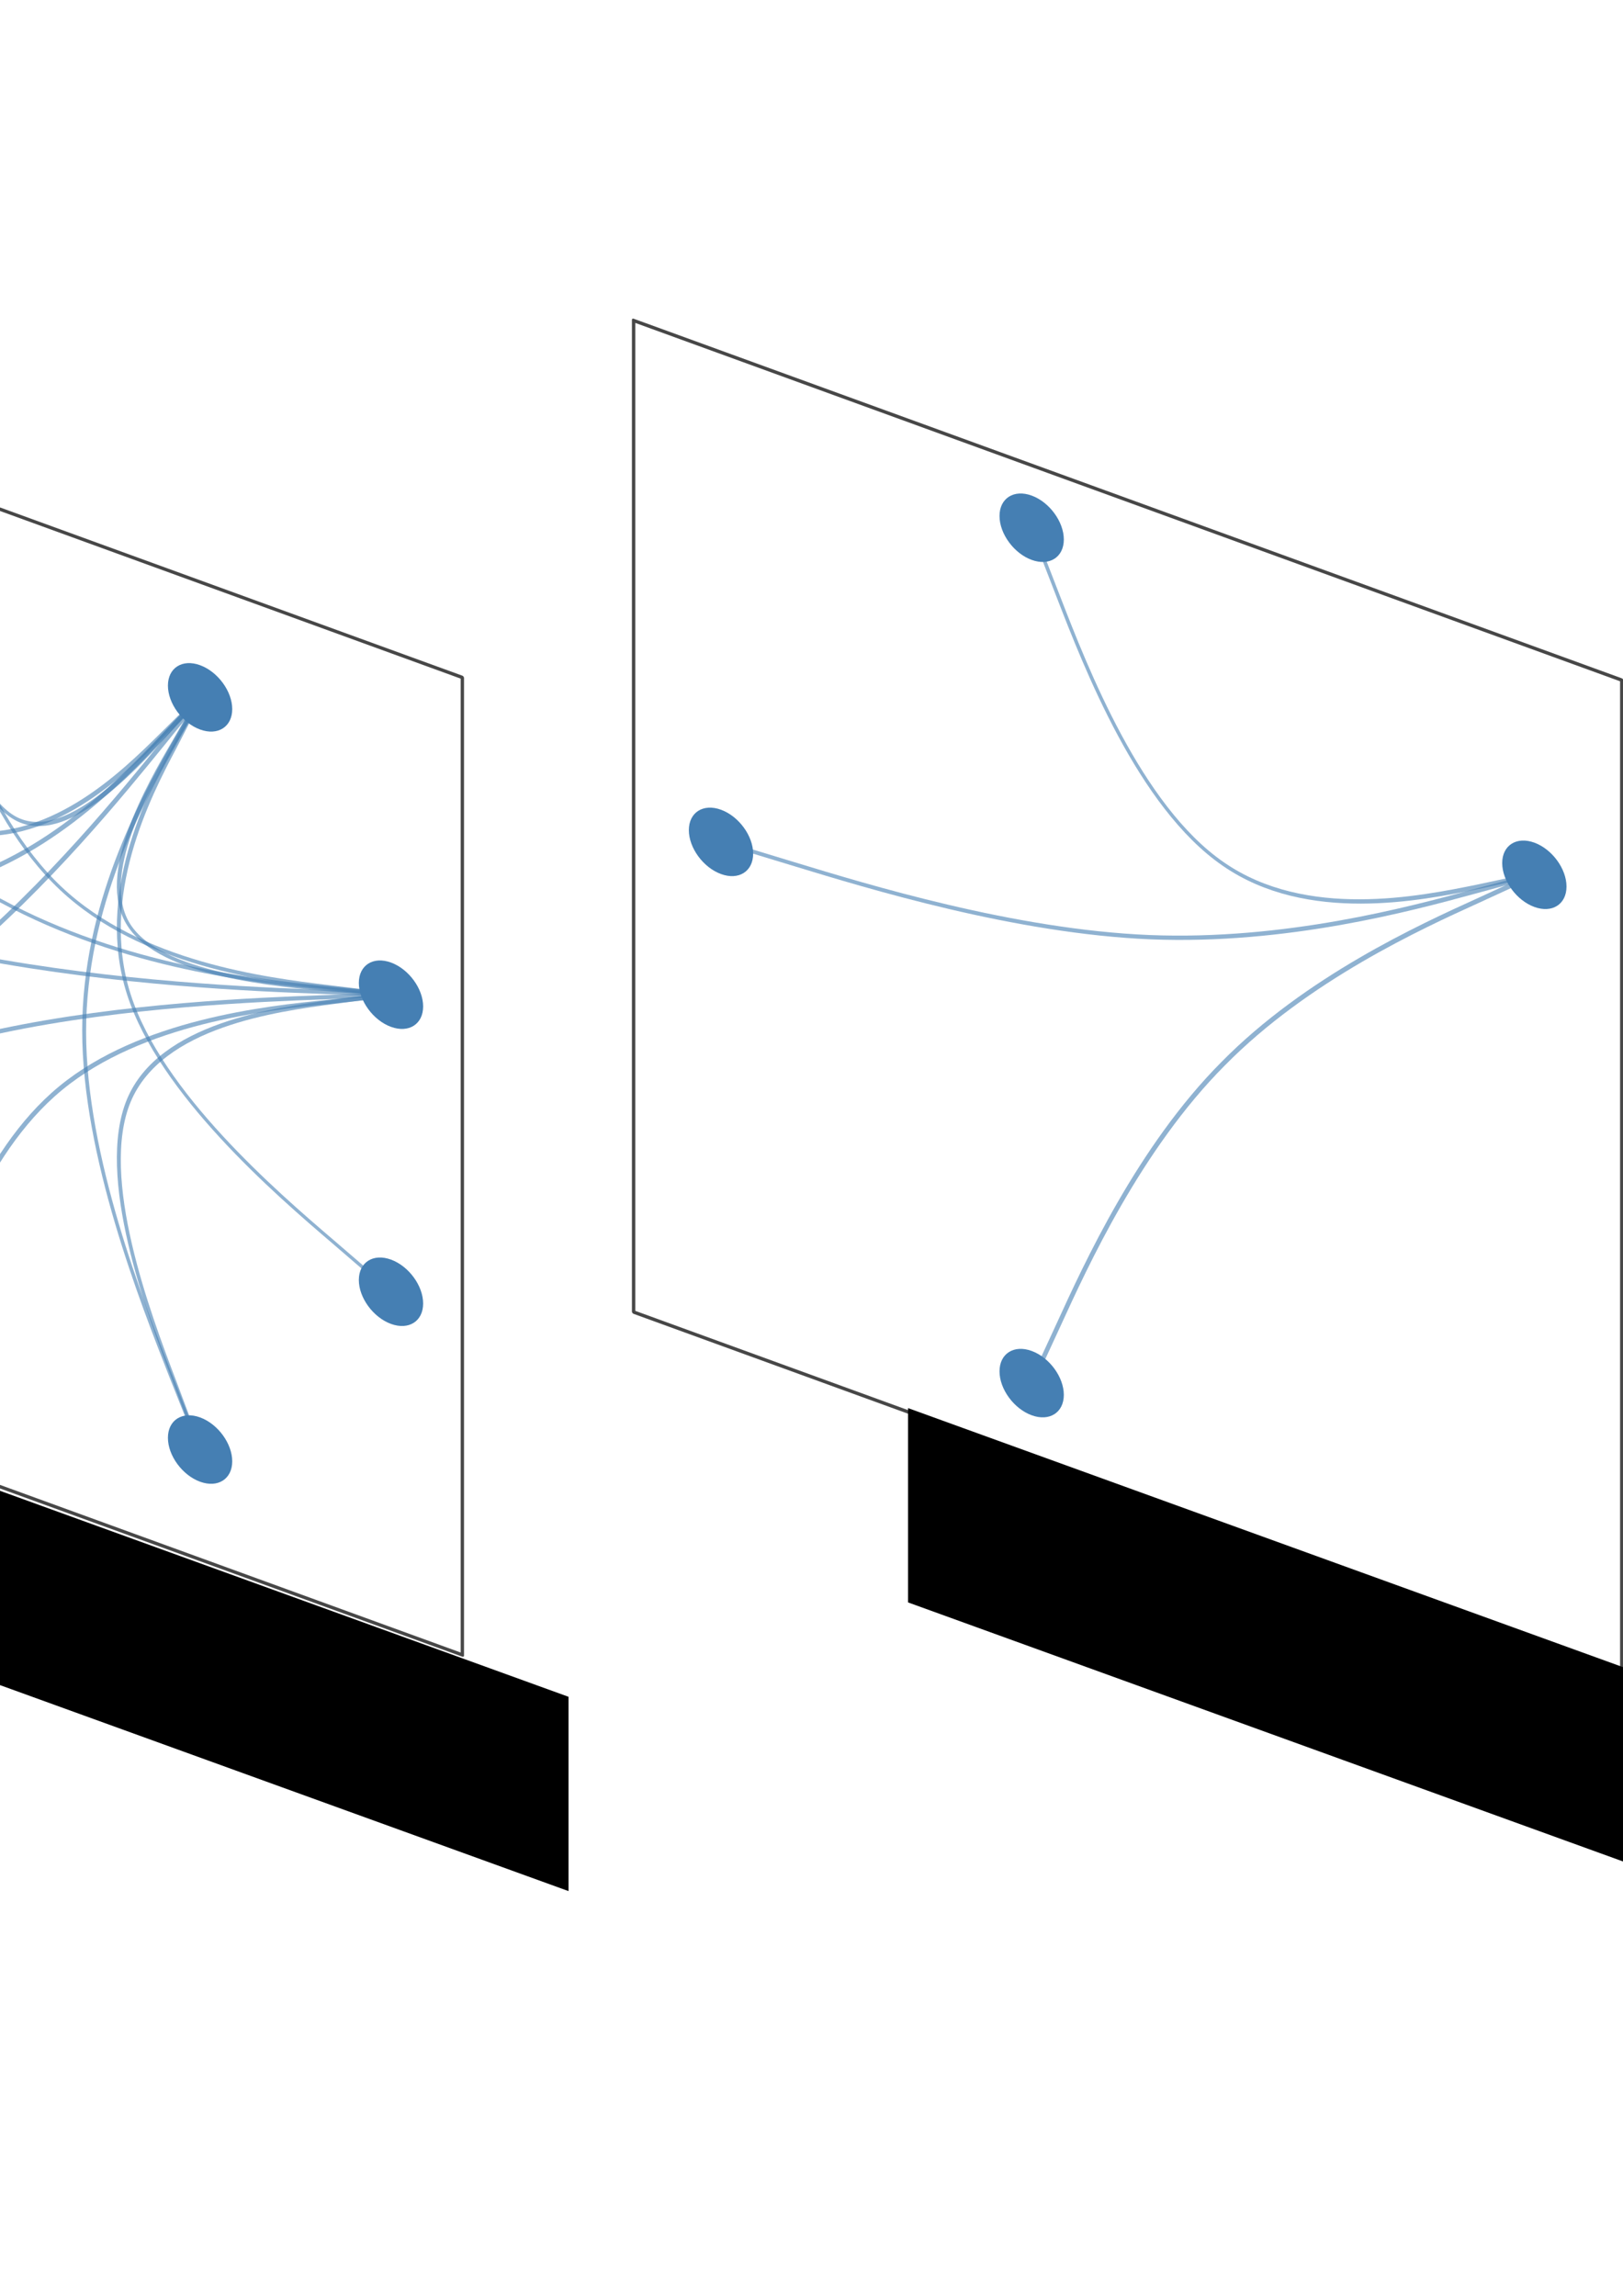 <?xml version="1.0" encoding="UTF-8" standalone="no"?>
<!-- Created with Inkscape (http://www.inkscape.org/) -->

<svg
   xmlns:osb="http://www.openswatchbook.org/uri/2009/osb"
   xmlns:dc="http://purl.org/dc/elements/1.1/"
   xmlns:cc="http://creativecommons.org/ns#"
   xmlns:rdf="http://www.w3.org/1999/02/22-rdf-syntax-ns#"
   xmlns:svg="http://www.w3.org/2000/svg"
   xmlns="http://www.w3.org/2000/svg"
   xmlns:sodipodi="http://sodipodi.sourceforge.net/DTD/sodipodi-0.dtd"
   xmlns:inkscape="http://www.inkscape.org/namespaces/inkscape"
   width="210mm"
   height="297mm"
   viewBox="0 0 210 297"
   version="1.1"
   id="svg6131"
   sodipodi:docname="multi-layer.svg"
   inkscape:version="0.92.1 r15371">
  <defs
     id="defs6125">
    <pattern
       inkscape:isstock="true"
       inkscape:stockid="Stripes 1:1"
       id="Strips1_1"
       patternTransform="translate(0,0) scale(10,10)"
       height="1"
       width="2"
       patternUnits="userSpaceOnUse"
       inkscape:collect="always">
      <rect
         id="rect10069"
         height="2"
         width="1"
         y="-0.5"
         x="0"
         style="fill:black;stroke:none" />
    </pattern>
    <linearGradient
       inkscape:collect="always"
       id="linearGradient10805"
       osb:paint="gradient">
      <stop
         style="stop-color:#45ff78;stop-opacity:1;"
         offset="0"
         id="stop10801" />
      <stop
         style="stop-color:#45ff78;stop-opacity:0;"
         offset="1"
         id="stop10803" />
    </linearGradient>
    <inkscape:perspective
       sodipodi:type="inkscape:persp3d"
       inkscape:vp_x="0 : 148.5 : 1"
       inkscape:vp_y="0 : 1000 : 0"
       inkscape:vp_z="-289.20732 : -87.414258 : 1"
       inkscape:persp3d-origin="105 : 99 : 1"
       id="perspective9248" />
    <clipPath
       id="clip1">
      <path
         inkscape:connector-curvature="0"
         d="M 247,19 H 458 V 198 H 247 Z m 0,0"
         id="path178" />
    </clipPath>
    <clipPath
       id="clip2">
      <path
         inkscape:connector-curvature="0"
         d="M -1.301,-87.758 H 666.898 V 454.539 H -1.301 Z m 0,0 L 281.242,34 c 0,11.047 -8.953,20 -20,20 -11.047,0 -20,-8.953 -20,-20 0,-11.047 8.953,-20 20,-20 11.047,0 20,8.953 20,20 z m 0,0"
         id="path181" />
    </clipPath>
    <clipPath
       id="clip3">
      <path
         inkscape:connector-curvature="0"
         d="M -1.301,-87.758 H 666.898 V 454.539 H -1.301 Z m 0,0 464.496,153.84 c 0,11.047 -8.953,20 -20,20 -11.043,0 -20,-8.953 -20,-20 0,-11.043 8.957,-20 20,-20 11.047,0 20,8.957 20,20 z m 0,0"
         id="path184" />
    </clipPath>
    <clipPath
       id="clip4">
      <path
         inkscape:connector-curvature="0"
         d="M 378,51 H 577 V 250 H 378 Z m 0,0"
         id="path187" />
    </clipPath>
    <clipPath
       id="clip5">
      <path
         inkscape:connector-curvature="0"
         d="M 121.523,-53.617 H 687.918 V 506.031 H 121.523 Z m 0,0 460.434,261.238 c 0,11.043 -8.953,20 -20,20 -11.043,0 -20,-8.957 -20,-20 0,-11.047 8.957,-20 20,-20 11.047,0 20,8.953 20,20 z m 0,0"
         id="path190" />
    </clipPath>
    <clipPath
       id="clip6">
      <path
         inkscape:connector-curvature="0"
         d="M 121.523,-53.617 H 687.918 V 506.031 H 121.523 Z m 0,0 341.672,119.699 c 0,11.047 -8.953,20 -20,20 -11.043,0 -20,-8.953 -20,-20 0,-11.043 8.957,-20 20,-20 11.047,0 20,8.957 20,20 z m 0,0"
         id="path193" />
    </clipPath>
    <clipPath
       id="clip7">
      <path
         inkscape:connector-curvature="0"
         d="M 247,19 H 577 V 246 H 247 Z m 0,0"
         id="path196" />
    </clipPath>
    <clipPath
       id="clip8">
      <path
         inkscape:connector-curvature="0"
         d="M 1.086,-55.875 H 626.613 V 502.84 H 1.086 Z m 0,0 580.871,263.496 c 0,11.043 -8.953,20 -20,20 -11.043,0 -20,-8.957 -20,-20 0,-11.047 8.957,-20 20,-20 11.047,0 20,8.953 20,20 z m 0,0"
         id="path199" />
    </clipPath>
    <clipPath
       id="clip9">
      <path
         inkscape:connector-curvature="0"
         d="M 1.086,-55.875 H 626.613 V 502.84 H 1.086 Z m 0,0 L 281.242,34 c 0,11.047 -8.953,20 -20,20 -11.047,0 -20,-8.953 -20,-20 0,-11.047 8.953,-20 20,-20 11.047,0 20,8.953 20,20 z m 0,0"
         id="path202" />
    </clipPath>
    <clipPath
       id="clip10">
      <path
         inkscape:connector-curvature="0"
         d="M 378,193 H 577 V 549 H 378 Z m 0,0"
         id="path205" />
    </clipPath>
    <clipPath
       id="clip11">
      <path
         inkscape:connector-curvature="0"
         d="M 121.516,-35.387 H 691.648 V 643.191 H 121.516 Z m 0,0 341.68,569.305 c 0,11.043 -8.953,20 -20,20 -11.043,0 -20,-8.957 -20,-20 0,-11.047 8.957,-20 20,-20 11.047,0 20,8.953 20,20 z m 0,0"
         id="path208" />
    </clipPath>
    <clipPath
       id="clip12">
      <path
         inkscape:connector-curvature="0"
         d="M 121.516,-35.387 H 691.648 V 643.191 H 121.516 Z m 0,0 460.441,243.008 c 0,11.043 -8.953,20 -20,20 -11.043,0 -20,-8.957 -20,-20 0,-11.047 8.957,-20 20,-20 11.047,0 20,8.953 20,20 z m 0,0"
         id="path211" />
    </clipPath>
    <clipPath
       id="clip13">
      <path
         inkscape:connector-curvature="0"
         d="M 357,51 H 458 V 549 H 357 Z m 0,0"
         id="path214" />
    </clipPath>
    <clipPath
       id="clip14">
      <path
         inkscape:connector-curvature="0"
         d="m 100.066,-48.156 h 589.348 v 696.312 H 100.066 Z m 0,0 363.129,582.074 c 0,11.043 -8.953,20 -20,20 -11.043,0 -20,-8.957 -20,-20 0,-11.047 8.957,-20 20,-20 11.047,0 20,8.953 20,20 z m 0,0"
         id="path217" />
    </clipPath>
    <clipPath
       id="clip15">
      <path
         inkscape:connector-curvature="0"
         d="m 100.066,-48.156 h 589.348 v 696.312 H 100.066 Z m 0,0 363.129,114.238 c 0,11.047 -8.953,20 -20,20 -11.043,0 -20,-8.953 -20,-20 0,-11.043 8.957,-20 20,-20 11.047,0 20,8.957 20,20 z m 0,0"
         id="path220" />
    </clipPath>
    <clipPath
       id="clip16">
      <path
         inkscape:connector-curvature="0"
         d="M 87,193 H 577 V 488 H 87 Z m 0,0"
         id="path223" />
    </clipPath>
    <clipPath
       id="clip17">
      <path
         inkscape:connector-curvature="0"
         d="M -66.184,-43.867 H 664.012 V 687.367 H -66.184 Z m 0,0 187.418,517.488 c 0,11.043 -8.957,20 -20,20 -11.047,0 -20,-8.957 -20,-20 0,-11.047 8.953,-20 20,-20 11.043,0 20,8.953 20,20 z m 0,0"
         id="path226" />
    </clipPath>
    <clipPath
       id="clip18">
      <path
         inkscape:connector-curvature="0"
         d="M -66.184,-43.867 H 664.012 V 687.367 H -66.184 Z m 0,0 648.141,251.488 c 0,11.043 -8.953,20 -20,20 -11.043,0 -20,-8.957 -20,-20 0,-11.047 8.957,-20 20,-20 11.047,0 20,8.953 20,20 z m 0,0"
         id="path229" />
    </clipPath>
    <clipPath
       id="clip19">
      <path
         inkscape:connector-curvature="0"
         d="M 87,51 H 458 V 488 H 87 Z m 0,0"
         id="path232" />
    </clipPath>
    <clipPath
       id="clip20">
      <path
         inkscape:connector-curvature="0"
         d="M -80.418,-77.93 H 673.332 V 675.422 H -80.418 Z m 0,0 201.652,551.551 c 0,11.043 -8.957,20 -20,20 -11.047,0 -20,-8.957 -20,-20 0,-11.047 8.953,-20 20,-20 11.043,0 20,8.953 20,20 z m 0,0"
         id="path235" />
    </clipPath>
    <clipPath
       id="clip21">
      <path
         inkscape:connector-curvature="0"
         d="M -80.418,-77.93 H 673.332 V 675.422 H -80.418 Z m 0,0 543.613,144.012 c 0,11.047 -8.953,20 -20,20 -11.043,0 -20,-8.953 -20,-20 0,-11.043 8.957,-20 20,-20 11.047,0 20,8.957 20,20 z m 0,0"
         id="path238" />
    </clipPath>
    <clipPath
       id="clip22">
      <path
         inkscape:connector-curvature="0"
         d="M 87,19 H 283 V 488 H 87 Z m 0,0"
         id="path241" />
    </clipPath>
    <clipPath
       id="clip23">
      <path
         inkscape:connector-curvature="0"
         d="M -91.457,10.445 H 539.551 V 664.91 H -91.457 Z m 0,0 212.691,463.176 c 0,11.043 -8.957,20 -20,20 -11.047,0 -20,-8.957 -20,-20 0,-11.047 8.953,-20 20,-20 11.043,0 20,8.953 20,20 z m 0,0"
         id="path244" />
    </clipPath>
    <clipPath
       id="clip24">
      <path
         inkscape:connector-curvature="0"
         d="M -91.457,10.445 H 539.551 V 664.91 H -91.457 Z m 0,0 L 281.242,34 c 0,11.047 -8.953,20 -20,20 -11.047,0 -20,-8.953 -20,-20 0,-11.047 8.953,-20 20,-20 11.047,0 20,8.953 20,20 z m 0,0"
         id="path247" />
    </clipPath>
    <clipPath
       id="clip25">
      <path
         inkscape:connector-curvature="0"
         d="M 378,51 H 577 V 407 H 378 Z m 0,0"
         id="path250" />
    </clipPath>
    <clipPath
       id="clip26">
      <path
         inkscape:connector-curvature="0"
         d="M 121.516,-43.191 H 691.648 V 635.387 H 121.516 Z m 0,0 460.441,435.57 c 0,11.047 -8.953,20 -20,20 -11.043,0 -20,-8.953 -20,-20 0,-11.043 8.957,-20 20,-20 11.047,0 20,8.957 20,20 z m 0,0"
         id="path253" />
    </clipPath>
    <clipPath
       id="clip27">
      <path
         inkscape:connector-curvature="0"
         d="M 121.516,-43.191 H 691.648 V 635.387 H 121.516 Z m 0,0 341.68,109.273 c 0,11.047 -8.953,20 -20,20 -11.043,0 -20,-8.953 -20,-20 0,-11.043 8.957,-20 20,-20 11.047,0 20,8.957 20,20 z m 0,0"
         id="path256" />
    </clipPath>
    <clipPath
       id="clip28">
      <path
         inkscape:connector-curvature="0"
         d="M 27.758,193 H 577 V 315 H 27.758 Z m 0,0"
         id="path259" />
    </clipPath>
    <clipPath
       id="clip29">
      <path
         inkscape:connector-curvature="0"
         d="M 27.758,-50.223 H 646.551 V 570.945 H 27.758 Z m 0,0 L 58.043,300 c 0,11.047 -8.957,20 -20,20 -11.047,0 -20,-8.953 -20,-20 0,-11.047 8.953,-20 20,-20 11.043,0 20,8.953 20,20 z m 0,0"
         id="path262" />
    </clipPath>
    <clipPath
       id="clip30">
      <path
         inkscape:connector-curvature="0"
         d="M 27.758,-50.223 H 646.551 V 570.945 H 27.758 Z m 0,0 554.199,257.844 c 0,11.043 -8.953,20 -20,20 -11.043,0 -20,-8.957 -20,-20 0,-11.047 8.957,-20 20,-20 11.047,0 20,8.953 20,20 z m 0,0"
         id="path265" />
    </clipPath>
    <clipPath
       id="clip31">
      <path
         inkscape:connector-curvature="0"
         d="M 23,51 H 458 V 315 H 23 Z m 0,0"
         id="path268" />
    </clipPath>
    <clipPath
       id="clip32">
      <path
         inkscape:connector-curvature="0"
         d="M 12.523,-90.633 H 664.895 V 569.988 H 12.523 Z m 0,0 L 58.043,300 c 0,11.047 -8.957,20 -20,20 -11.047,0 -20,-8.953 -20,-20 0,-11.047 8.953,-20 20,-20 11.043,0 20,8.953 20,20 z m 0,0"
         id="path271" />
    </clipPath>
    <clipPath
       id="clip33">
      <path
         inkscape:connector-curvature="0"
         d="M 12.523,-90.633 H 664.895 V 569.988 H 12.523 Z m 0,0 450.672,156.715 c 0,11.047 -8.953,20 -20,20 -11.043,0 -20,-8.953 -20,-20 0,-11.043 8.957,-20 20,-20 11.047,0 20,8.957 20,20 z m 0,0"
         id="path274" />
    </clipPath>
    <clipPath
       id="clip34">
      <path
         inkscape:connector-curvature="0"
         d="M 23,19 H 280 V 315 H 23 Z m 0,0"
         id="path277" />
    </clipPath>
    <clipPath
       id="clip35">
      <path
         inkscape:connector-curvature="0"
         d="M -9.32,15.898 H 536.613 V 569.438 H -9.32 Z m 0,0 L 58.043,300 c 0,11.047 -8.957,20 -20,20 -11.047,0 -20,-8.953 -20,-20 0,-11.047 8.953,-20 20,-20 11.043,0 20,8.953 20,20 z m 0,0"
         id="path280" />
    </clipPath>
    <clipPath
       id="clip36">
      <path
         inkscape:connector-curvature="0"
         d="M -9.32,15.898 H 536.613 V 569.438 H -9.32 Z m 0,0 L 281.242,34 c 0,11.047 -8.953,20 -20,20 -11.047,0 -20,-8.953 -20,-20 0,-11.047 8.953,-20 20,-20 11.047,0 20,8.953 20,20 z m 0,0"
         id="path283" />
    </clipPath>
    <clipPath
       id="clip37">
      <path
         inkscape:connector-curvature="0"
         d="M 87,112 H 577 V 257 H 87 Z m 0,0"
         id="path286" />
    </clipPath>
    <clipPath
       id="clip38">
      <path
         inkscape:connector-curvature="0"
         d="M -53.891,-96.434 H 631.902 V 513.309 H -53.891 Z m 0,0 175.125,222.813 c 0,11.047 -8.957,20 -20,20 -11.047,0 -20,-8.953 -20,-20 0,-11.043 8.953,-20 20,-20 11.043,0 20,8.957 20,20 z m 0,0"
         id="path289" />
    </clipPath>
    <clipPath
       id="clip39">
      <path
         inkscape:connector-curvature="0"
         d="M -53.891,-96.434 H 631.902 V 513.309 H -53.891 Z m 0,0 635.848,304.055 c 0,11.043 -8.953,20 -20,20 -11.043,0 -20,-8.957 -20,-20 0,-11.047 8.957,-20 20,-20 11.047,0 20,8.953 20,20 z m 0,0"
         id="path292" />
    </clipPath>
    <clipPath
       id="clip40">
      <path
         inkscape:connector-curvature="0"
         d="M 87,51 H 458 V 221 H 87 Z m 0,0"
         id="path295" />
    </clipPath>
    <clipPath
       id="clip41">
      <path
         inkscape:connector-curvature="0"
         d="M -49.379,-99.504 H 661.695 V 477.453 H -49.379 Z m 0,0 170.613,225.883 c 0,11.047 -8.957,20 -20,20 -11.047,0 -20,-8.953 -20,-20 0,-11.043 8.953,-20 20,-20 11.043,0 20,8.957 20,20 z m 0,0"
         id="path298" />
    </clipPath>
    <clipPath
       id="clip42">
      <path
         inkscape:connector-curvature="0"
         d="M -49.379,-99.504 H 661.695 V 477.453 H -49.379 Z m 0,0 512.574,165.586 c 0,11.047 -8.953,20 -20,20 -11.043,0 -20,-8.953 -20,-20 0,-11.043 8.957,-20 20,-20 11.047,0 20,8.957 20,20 z m 0,0"
         id="path301" />
    </clipPath>
    <clipPath
       id="clip43">
      <path
         inkscape:connector-curvature="0"
         d="M 87,19 H 283 V 215 H 87 Z m 0,0"
         id="path304" />
    </clipPath>
    <clipPath
       id="clip44">
      <path
         inkscape:connector-curvature="0"
         d="M -56.777,-94.402 H 539.547 V 471.637 H -56.777 Z m 0,0 178.012,220.781 c 0,11.047 -8.957,20 -20,20 -11.047,0 -20,-8.953 -20,-20 0,-11.043 8.953,-20 20,-20 11.043,0 20,8.957 20,20 z m 0,0"
         id="path307" />
    </clipPath>
    <clipPath
       id="clip45">
      <path
         inkscape:connector-curvature="0"
         d="M -56.777,-94.402 H 539.547 V 471.637 H -56.777 Z m 0,0 L 281.242,34 c 0,11.047 -8.953,20 -20,20 -11.047,0 -20,-8.953 -20,-20 0,-11.047 8.953,-20 20,-20 11.047,0 20,8.953 20,20 z m 0,0"
         id="path310" />
    </clipPath>
    <clipPath
       id="clip46">
      <path
         inkscape:connector-curvature="0"
         d="m 247,19 h 54 v 562 h -54 z m 0,0"
         id="path313" />
    </clipPath>
    <clipPath
       id="clip47">
      <path
         inkscape:connector-curvature="0"
         d="M -7.215,-4.73 H 557.359 V 604.73 H -7.215 Z m 0,0 L 281.242,566 c 0,11.047 -8.953,20 -20,20 -11.047,0 -20,-8.953 -20,-20 0,-11.047 8.953,-20 20,-20 11.047,0 20,8.953 20,20 z m 0,0"
         id="path316" />
    </clipPath>
    <clipPath
       id="clip48">
      <path
         inkscape:connector-curvature="0"
         d="M -7.215,-4.73 H 557.359 V 604.73 H -7.215 Z m 0,0 L 281.242,34 c 0,11.047 -8.953,20 -20,20 -11.047,0 -20,-8.953 -20,-20 0,-11.047 8.953,-20 20,-20 11.047,0 20,8.953 20,20 z m 0,0"
         id="path319" />
    </clipPath>
    <clipPath
       id="clip49">
      <path
         inkscape:connector-curvature="0"
         d="M 247,193 H 577 V 581 H 247 Z m 0,0"
         id="path322" />
    </clipPath>
    <clipPath
       id="clip50">
      <path
         inkscape:connector-curvature="0"
         d="M -0.402,-37.758 H 677.996 V 637.855 H -0.402 Z m 0,0 L 281.242,566 c 0,11.047 -8.953,20 -20,20 -11.047,0 -20,-8.953 -20,-20 0,-11.047 8.953,-20 20,-20 11.047,0 20,8.953 20,20 z m 0,0"
         id="path325" />
    </clipPath>
    <clipPath
       id="clip51">
      <path
         inkscape:connector-curvature="0"
         d="M -0.402,-37.758 H 677.996 V 637.855 H -0.402 Z m 0,0 582.359,245.379 c 0,11.043 -8.953,20 -20,20 -11.043,0 -20,-8.957 -20,-20 0,-11.047 8.957,-20 20,-20 11.047,0 20,8.953 20,20 z m 0,0"
         id="path328" />
    </clipPath>
    <clipPath
       id="clip1-3">
      <path
         inkscape:connector-curvature="0"
         d="M 226,121 H 568 V 581 H 226 Z m 0,0"
         id="path494" />
    </clipPath>
    <clipPath
       id="clip2-6">
      <path
         inkscape:connector-curvature="0"
         d="M -21.07,-81.434 H 731.617 V 669.199 H -21.07 Z m 0,0 L 260.277,566 c 0,11.047 -8.953,20 -20,20 -11.043,0 -20,-8.953 -20,-20 0,-11.047 8.957,-20 20,-20 11.047,0 20,8.953 20,20 z m 0,0"
         id="path497" />
    </clipPath>
    <clipPath
       id="clip3-7">
      <path
         inkscape:connector-curvature="0"
         d="M -21.07,-81.434 H 731.617 V 669.199 H -21.07 Z m 0,0 594.051,217.035 c 0,11.047 -8.953,20 -20,20 -11.047,0 -20,-8.953 -20,-20 0,-11.043 8.953,-20 20,-20 11.047,0 20,8.957 20,20 z m 0,0"
         id="path500" />
    </clipPath>
    <clipPath
       id="clip4-5">
      <path
         inkscape:connector-curvature="0"
         d="M 32,121 H 568 V 315 H 32 Z m 0,0"
         id="path503" />
    </clipPath>
    <clipPath
       id="clip5-3">
      <path
         inkscape:connector-curvature="0"
         d="M 29.301,-101.098 H 704.555 V 580.188 H 29.301 Z m 0,0 L 67.02,300 c 0,11.047 -8.953,20 -20,20 -11.047,0 -20,-8.953 -20,-20 0,-11.047 8.953,-20 20,-20 11.047,0 20,8.953 20,20 z m 0,0"
         id="path506" />
    </clipPath>
    <clipPath
       id="clip6-5">
      <path
         inkscape:connector-curvature="0"
         d="M 29.301,-101.098 H 704.555 V 580.188 H 29.301 Z m 0,0 543.68,236.699 c 0,11.047 -8.953,20 -20,20 -11.047,0 -20,-8.953 -20,-20 0,-11.043 8.953,-20 20,-20 11.047,0 20,8.957 20,20 z m 0,0"
         id="path509" />
    </clipPath>
    <clipPath
       id="clip7-6">
      <path
         inkscape:connector-curvature="0"
         d="M 226,19 H 568 V 218 H 226 Z m 0,0"
         id="path512" />
    </clipPath>
    <clipPath
       id="clip8-2">
      <path
         inkscape:connector-curvature="0"
         d="M -15.734,-108.215 H 692.785 V 484.238 H -15.734 Z m 0,0 L 260.277,34 c 0,11.047 -8.953,20 -20,20 -11.043,0 -20,-8.953 -20,-20 0,-11.047 8.957,-20 20,-20 11.047,0 20,8.953 20,20 z m 0,0"
         id="path515" />
    </clipPath>
    <clipPath
       id="clip9-9">
      <path
         inkscape:connector-curvature="0"
         d="M -15.734,-108.215 H 692.785 V 484.238 H -15.734 Z m 0,0 588.715,243.816 c 0,11.047 -8.953,20 -20,20 -11.047,0 -20,-8.953 -20,-20 0,-11.043 8.953,-20 20,-20 11.047,0 20,8.957 20,20 z m 0,0"
         id="path518" />
    </clipPath>
    <clipPath
       id="clip1-1">
      <path
         inkscape:connector-curvature="0"
         d="M 349,19 H 574 V 235 H 349 Z m 0,0"
         id="path2" />
    </clipPath>
    <clipPath
       id="clip2-2">
      <path
         inkscape:connector-curvature="0"
         d="M 89.77,-75.141 H 655.355 V 494.133 H 89.77 Z m 0,0 489.562,256.758 c 0,11.047 -8.957,20 -20,20 -11.047,0 -20,-8.953 -20,-20 0,-11.043 8.953,-20 20,-20 11.043,0 20,8.957 20,20 z m 0,0"
         id="path5" />
    </clipPath>
    <clipPath
       id="clip3-70">
      <path
         inkscape:connector-curvature="0"
         d="M 89.77,-75.141 H 655.355 V 494.133 H 89.77 Z m 0,0 L 394.223,34 c 0,11.047 -8.953,20 -20,20 -11.047,0 -20,-8.953 -20,-20 0,-11.047 8.953,-20 20,-20 11.047,0 20,8.953 20,20 z m 0,0"
         id="path8" />
    </clipPath>
    <clipPath
       id="clip4-9">
      <path
         inkscape:connector-curvature="0"
         d="M 349,19 H 574 V 433 H 349 Z m 0,0"
         id="path11" />
    </clipPath>
    <clipPath
       id="clip5-36">
      <path
         inkscape:connector-curvature="0"
         d="M 89.766,0.574 H 703.898 V 651.398 H 89.766 Z m 0,0 489.566,417.809 c 0,11.043 -8.957,20 -20,20 -11.047,0 -20,-8.957 -20,-20 0,-11.047 8.953,-20 20,-20 11.043,0 20,8.953 20,20 z m 0,0"
         id="path14" />
    </clipPath>
    <clipPath
       id="clip6-0">
      <path
         inkscape:connector-curvature="0"
         d="M 89.766,0.574 H 703.898 V 651.398 H 89.766 Z m 0,0 L 394.223,34 c 0,11.047 -8.953,20 -20,20 -11.047,0 -20,-8.953 -20,-20 0,-11.047 8.953,-20 20,-20 11.047,0 20,8.953 20,20 z m 0,0"
         id="path17" />
    </clipPath>
    <clipPath
       id="clip7-62">
      <path
         inkscape:connector-curvature="0"
         d="M 129,19 H 389 V 528 H 129 Z m 0,0"
         id="path20" />
    </clipPath>
    <clipPath
       id="clip8-6">
      <path
         inkscape:connector-curvature="0"
         d="M -78.156,-39.293 H 638.312 V 674.941 H -78.156 Z m 0,0 241.551,552.609 c 0,11.043 -8.953,20 -20,20 -11.043,0 -20,-8.957 -20,-20 0,-11.047 8.957,-20 20,-20 11.047,0 20,8.953 20,20 z m 0,0"
         id="path23" />
    </clipPath>
    <clipPath
       id="clip9-1">
      <path
         inkscape:connector-curvature="0"
         d="M -78.156,-39.293 H 638.312 V 674.941 H -78.156 Z m 0,0 L 394.223,34 c 0,11.047 -8.953,20 -20,20 -11.047,0 -20,-8.953 -20,-20 0,-11.047 8.953,-20 20,-20 11.047,0 20,8.953 20,20 z m 0,0"
         id="path26" />
    </clipPath>
    <clipPath
       id="clip10-8">
      <path
         inkscape:connector-curvature="0"
         d="M 129,167 H 574 V 528 H 129 Z m 0,0"
         id="path29" />
    </clipPath>
    <clipPath
       id="clip11-7">
      <path
         inkscape:connector-curvature="0"
         d="M -63.266,-59.789 H 689.355 V 693.609 H -63.266 Z m 0,0 226.66,573.105 c 0,11.043 -8.953,20 -20,20 -11.043,0 -20,-8.957 -20,-20 0,-11.047 8.957,-20 20,-20 11.047,0 20,8.953 20,20 z m 0,0"
         id="path32" />
    </clipPath>
    <clipPath
       id="clip12-9">
      <path
         inkscape:connector-curvature="0"
         d="M -63.266,-59.789 H 689.355 V 693.609 H -63.266 Z m 0,0 642.598,241.406 c 0,11.047 -8.957,20 -20,20 -11.047,0 -20,-8.953 -20,-20 0,-11.043 8.953,-20 20,-20 11.043,0 20,8.957 20,20 z m 0,0"
         id="path35" />
    </clipPath>
    <clipPath
       id="clip13-2">
      <path
         inkscape:connector-curvature="0"
         d="M 26,19 H 389 V 315 H 26 Z m 0,0"
         id="path38" />
    </clipPath>
    <clipPath
       id="clip14-0">
      <path
         inkscape:connector-curvature="0"
         d="M 10.984,-55.332 H 633.367 V 572.328 H 10.984 Z m 0,0 L 60.668,300 c 0,11.047 -8.953,20 -20,20 -11.043,0 -20,-8.953 -20,-20 0,-11.047 8.957,-20 20,-20 11.047,0 20,8.953 20,20 z m 0,0"
         id="path41" />
    </clipPath>
    <clipPath
       id="clip15-2">
      <path
         inkscape:connector-curvature="0"
         d="M 10.984,-55.332 H 633.367 V 572.328 H 10.984 Z m 0,0 L 394.223,34 c 0,11.047 -8.953,20 -20,20 -11.047,0 -20,-8.953 -20,-20 0,-11.047 8.953,-20 20,-20 11.047,0 20,8.953 20,20 z m 0,0"
         id="path44" />
    </clipPath>
    <clipPath
       id="clip16-3">
      <path
         inkscape:connector-curvature="0"
         d="M 27.727,167 H 574 V 315 H 27.727 Z m 0,0"
         id="path47" />
    </clipPath>
    <clipPath
       id="clip17-7">
      <path
         inkscape:connector-curvature="0"
         d="M 27.727,-70.152 H 667.836 V 573.578 H 27.727 Z m 0,0 L 60.668,300 c 0,11.047 -8.953,20 -20,20 -11.043,0 -20,-8.953 -20,-20 0,-11.047 8.957,-20 20,-20 11.047,0 20,8.953 20,20 z m 0,0"
         id="path50" />
    </clipPath>
    <clipPath
       id="clip18-5">
      <path
         inkscape:connector-curvature="0"
         d="M 27.727,-70.152 H 667.836 V 573.578 H 27.727 Z m 0,0 551.605,251.77 c 0,11.047 -8.957,20 -20,20 -11.047,0 -20,-8.953 -20,-20 0,-11.043 8.953,-20 20,-20 11.043,0 20,8.957 20,20 z m 0,0"
         id="path53" />
    </clipPath>
    <clipPath
       id="clip19-9">
      <path
         inkscape:connector-curvature="0"
         d="M 129,19 H 389 V 204 H 129 Z m 0,0"
         id="path56" />
    </clipPath>
    <clipPath
       id="clip20-2">
      <path
         inkscape:connector-curvature="0"
         d="M -54.188,-103.52 H 634.43 V 462.809 H -54.188 Z m 0,0 217.582,190.203 c 0,11.047 -8.953,20 -20,20 -11.043,0 -20,-8.953 -20,-20 0,-11.043 8.957,-20 20,-20 11.047,0 20,8.957 20,20 z m 0,0"
         id="path59" />
    </clipPath>
    <clipPath
       id="clip21-2">
      <path
         inkscape:connector-curvature="0"
         d="M -54.188,-103.52 H 634.43 V 462.809 H -54.188 Z m 0,0 L 394.223,34 c 0,11.047 -8.953,20 -20,20 -11.047,0 -20,-8.953 -20,-20 0,-11.047 8.953,-20 20,-20 11.047,0 20,8.953 20,20 z m 0,0"
         id="path62" />
    </clipPath>
    <clipPath
       id="clip22-8">
      <path
         inkscape:connector-curvature="0"
         d="M 129,72 H 574 V 242 H 129 Z m 0,0"
         id="path65" />
    </clipPath>
    <clipPath
       id="clip23-9">
      <path
         inkscape:connector-curvature="0"
         d="m -51.844,-105.926 h 704.059 v 607 H -51.844 Z m 0,0 215.238,192.609 c 0,11.047 -8.953,20 -20,20 -11.043,0 -20,-8.953 -20,-20 0,-11.043 8.957,-20 20,-20 11.047,0 20,8.957 20,20 z m 0,0"
         id="path68" />
    </clipPath>
    <clipPath
       id="clip24-7">
      <path
         inkscape:connector-curvature="0"
         d="m -51.844,-105.926 h 704.059 v 607 H -51.844 Z m 0,0 631.176,287.543 c 0,11.047 -8.957,20 -20,20 -11.047,0 -20,-8.953 -20,-20 0,-11.043 8.953,-20 20,-20 11.043,0 20,8.957 20,20 z m 0,0"
         id="path71" />
    </clipPath>
    <clipPath
       id="clip25-3">
      <path
         inkscape:connector-curvature="0"
         d="M 349,167 H 574 V 581 H 349 Z m 0,0"
         id="path74" />
    </clipPath>
    <clipPath
       id="clip26-6">
      <path
         inkscape:connector-curvature="0"
         d="M 89.766,-51.398 H 703.898 V 599.426 H 89.766 Z m 0,0 L 394.223,566 c 0,11.047 -8.953,20 -20,20 -11.047,0 -20,-8.953 -20,-20 0,-11.047 8.953,-20 20,-20 11.047,0 20,8.953 20,20 z m 0,0"
         id="path77" />
    </clipPath>
    <clipPath
       id="clip27-1">
      <path
         inkscape:connector-curvature="0"
         d="M 89.766,-51.398 H 703.898 V 599.426 H 89.766 Z m 0,0 489.566,233.016 c 0,11.047 -8.957,20 -20,20 -11.047,0 -20,-8.953 -20,-20 0,-11.043 8.953,-20 20,-20 11.043,0 20,8.957 20,20 z m 0,0"
         id="path80" />
    </clipPath>
  </defs>
  <sodipodi:namedview
     id="base"
     pagecolor="#ffffff"
     bordercolor="#666666"
     borderopacity="1.0"
     inkscape:pageopacity="0.0"
     inkscape:pageshadow="2"
     inkscape:zoom="0.57982756"
     inkscape:cx="-9.6249607"
     inkscape:cy="507.66447"
     inkscape:document-units="mm"
     inkscape:current-layer="layer3"
     showgrid="false"
     inkscape:snap-grids="true"
     inkscape:window-width="2560"
     inkscape:window-height="1343"
     inkscape:window-x="0"
     inkscape:window-y="27"
     inkscape:window-maximized="1"
     showguides="false"
     inkscape:guide-bbox="true">
    <sodipodi:guide
       position="149.671,255.536"
       orientation="0,1"
       id="guide9025"
       inkscape:locked="false" />
    <sodipodi:guide
       position="59.803,82.91"
       orientation="0,1"
       id="guide9031"
       inkscape:locked="false" />
    <sodipodi:guide
       position="59.37,364.609"
       orientation="1,0"
       id="guide9033"
       inkscape:locked="false" />
    <sodipodi:guide
       position="81.956,401.392"
       orientation="1,0"
       id="guide9035"
       inkscape:locked="false" />
    <sodipodi:guide
       position="-189.726,-32.266"
       orientation="0,1"
       id="guide9037"
       inkscape:locked="false" />
  </sodipodi:namedview>
  <g
     inkscape:label="Layer 1"
     inkscape:groupmode="layer"
     id="layer1">
    <g
       transform="matrix(0.208,0.076,0,0.208,231.978,42.516)"
       id="surface9">
      <g
         style="clip-rule:nonzero;stroke:#00a032;stroke-width:2.4;stroke-miterlimit:4.96;stroke-dasharray:none;stroke-opacity:1"
         clip-path="url(#clip1-1)"
         id="g91">
        <g
           style="clip-rule:evenodd;stroke:#00a032;stroke-width:2.4;stroke-miterlimit:4.96;stroke-dasharray:none;stroke-opacity:1"
           clip-path="url(#clip2-2)"
           id="g89">
          <g
             style="clip-rule:evenodd;stroke:#00a032;stroke-width:2.4;stroke-miterlimit:4.96;stroke-dasharray:none;stroke-opacity:1"
             clip-path="url(#clip3-70)"
             id="g87">
            <path
               inkscape:connector-curvature="0"
               style="fill:none;stroke:#00a032;stroke-width:0.009;stroke-linecap:butt;stroke-linejoin:miter;stroke-miterlimit:4.96;stroke-dasharray:none;stroke-dashoffset:0;stroke-opacity:1"
               d="m 0.901,-0.434 c 0,0 0,0 -0.131,0.049 C 0.638,-0.336 0.375,-0.239 0.262,-0.329 0.149,-0.419 0.186,-0.697 0.204,-0.836 0.223,-0.975 0.223,-0.975 0.223,-0.975"
               transform="matrix(272.841,0,0,272.841,313.51,300)"
               id="path85" />
          </g>
        </g>
      </g>
      <g
         style="clip-rule:nonzero;stroke:#00a032;stroke-width:2.4;stroke-miterlimit:4.96;stroke-dasharray:none;stroke-dashoffset:0;stroke-opacity:1"
         clip-path="url(#clip4-9)"
         id="g99">
        <g
           style="clip-rule:evenodd;stroke:#00a032;stroke-width:2.4;stroke-miterlimit:4.96;stroke-dasharray:none;stroke-dashoffset:0;stroke-opacity:1"
           clip-path="url(#clip5-36)"
           id="g97">
          <g
             style="clip-rule:evenodd;stroke:#00a032;stroke-width:2.4;stroke-miterlimit:4.96;stroke-dasharray:none;stroke-dashoffset:0;stroke-opacity:1"
             clip-path="url(#clip6-0)"
             id="g95">
            <path
               inkscape:connector-curvature="0"
               style="fill:none;stroke:#00a032;stroke-width:0.009;stroke-linecap:butt;stroke-linejoin:miter;stroke-miterlimit:4.96;stroke-dasharray:none;stroke-dashoffset:0;stroke-opacity:1"
               d="m 0.901,0.434 c 0,0 0,0 -0.131,-0.081 C 0.638,0.271 0.375,0.109 0.262,-0.126 0.149,-0.361 0.186,-0.668 0.204,-0.821 0.223,-0.975 0.223,-0.975 0.223,-0.975"
               transform="matrix(272.841,0,0,272.841,313.51,300)"
               id="path93" />
          </g>
        </g>
      </g>
      <g
         style="clip-rule:nonzero;stroke:#00a032;stroke-width:2.4;stroke-miterlimit:4.96;stroke-dasharray:none;stroke-dashoffset:0;stroke-opacity:1"
         clip-path="url(#clip7-62)"
         id="g107">
        <g
           style="clip-rule:evenodd;fill:none;fill-opacity:1;stroke:#00a032;stroke-width:2.4;stroke-miterlimit:4.96;stroke-dasharray:none;stroke-dashoffset:0;stroke-opacity:1"
           clip-path="url(#clip8-6)"
           id="g105">
          <g
             style="clip-rule:evenodd;fill:none;fill-opacity:1;stroke:#00a032;stroke-width:2.4;stroke-miterlimit:4.96;stroke-dasharray:none;stroke-dashoffset:0;stroke-opacity:1"
             clip-path="url(#clip9-1)"
             id="g103">
            <path
               inkscape:connector-curvature="0"
               style="fill:none;fill-opacity:1;stroke:#00a032;stroke-width:0.009;stroke-linecap:butt;stroke-linejoin:miter;stroke-miterlimit:4.96;stroke-dasharray:none;stroke-dashoffset:0;stroke-opacity:1"
               d="m -0.623,0.782 c 0,0 0,0 0.097,-0.134 C -0.429,0.515 -0.235,0.248 -0.094,-0.045 0.047,-0.338 0.135,-0.656 0.179,-0.816 0.223,-0.975 0.223,-0.975 0.223,-0.975"
               transform="matrix(272.841,0,0,272.841,313.51,300)"
               id="path101" />
          </g>
        </g>
      </g>
      <g
         style="clip-rule:nonzero;stroke:#00a032;stroke-width:2.4;stroke-miterlimit:4.96;stroke-dasharray:none;stroke-dashoffset:0;stroke-opacity:1"
         clip-path="url(#clip10-8)"
         id="g115">
        <g
           style="clip-rule:evenodd;stroke:#00a032;stroke-width:2.4;stroke-miterlimit:4.96;stroke-dasharray:none;stroke-dashoffset:0;stroke-opacity:1"
           clip-path="url(#clip11-7)"
           id="g113">
          <g
             style="clip-rule:evenodd;stroke:#00a032;stroke-width:2.4;stroke-miterlimit:4.96;stroke-dasharray:none;stroke-dashoffset:0;stroke-opacity:1"
             clip-path="url(#clip12-9)"
             id="g111">
            <path
               inkscape:connector-curvature="0"
               style="fill:none;stroke:#00a032;stroke-width:0.009;stroke-linecap:butt;stroke-linejoin:miter;stroke-miterlimit:4.96;stroke-dasharray:none;stroke-dashoffset:0;stroke-opacity:1"
               d="m -0.623,0.782 c 0,0 0,0 0.109,-0.125 C -0.406,0.533 -0.189,0.284 0.065,0.081 0.319,-0.121 0.61,-0.278 0.755,-0.356 0.901,-0.434 0.901,-0.434 0.901,-0.434"
               transform="matrix(272.841,0,0,272.841,313.51,300)"
               id="path109" />
          </g>
        </g>
      </g>
      <g
         style="clip-rule:nonzero;stroke-width:2.4;stroke-miterlimit:4.96;stroke-dasharray:none"
         clip-path="url(#clip13-2)"
         id="g123">
        <g
           style="clip-rule:evenodd;stroke-width:2.4;stroke-miterlimit:4.96;stroke-dasharray:none"
           clip-path="url(#clip14-0)"
           id="g121">
          <g
             style="clip-rule:evenodd;stroke-width:2.4;stroke-miterlimit:4.96;stroke-dasharray:none"
             clip-path="url(#clip15-2)"
             id="g119">
            <path
               inkscape:connector-curvature="0"
               style="fill:none;stroke:#457fb3;stroke-width:0.009;stroke-linecap:butt;stroke-linejoin:miter;stroke-miterlimit:4.96;stroke-dasharray:none;stroke-opacity:0.6"
               d="m -1,0 c 0,0 0,0 0.154,-0.016 0.154,-0.016 0.461,-0.049 0.665,-0.211 0.204,-0.162 0.304,-0.455 0.354,-0.601 0.05,-0.146 0.05,-0.146 0.05,-0.146"
               transform="matrix(272.841,0,0,272.841,313.51,300)"
               id="path117" />
          </g>
        </g>
      </g>
      <g
         style="clip-rule:nonzero;stroke-width:2.4;stroke-miterlimit:4.96;stroke-dasharray:none"
         clip-path="url(#clip16-3)"
         id="g131">
        <g
           style="clip-rule:evenodd;stroke-width:2.4;stroke-miterlimit:4.96;stroke-dasharray:none"
           clip-path="url(#clip17-7)"
           id="g129">
          <g
             style="clip-rule:evenodd;stroke-width:2.4;stroke-miterlimit:4.96;stroke-dasharray:none"
             clip-path="url(#clip18-5)"
             id="g127">
            <path
               inkscape:connector-curvature="0"
               style="fill:none;stroke:#457fb3;stroke-width:0.009;stroke-linecap:butt;stroke-linejoin:miter;stroke-miterlimit:4.96;stroke-dasharray:none;stroke-opacity:0.6"
               d="m -1,0 c 0,0 0,0 0.165,-0.007 C -0.67,-0.014 -0.34,-0.029 -0.023,-0.101 0.294,-0.174 0.597,-0.304 0.749,-0.369 0.901,-0.434 0.901,-0.434 0.901,-0.434"
               transform="matrix(272.841,0,0,272.841,313.51,300)"
               id="path125" />
          </g>
        </g>
      </g>
      <g
         style="clip-rule:nonzero;stroke:#00a032;stroke-width:2.4;stroke-miterlimit:4.96;stroke-dasharray:none;stroke-dashoffset:0;stroke-opacity:1"
         clip-path="url(#clip19-9)"
         id="g139">
        <g
           style="clip-rule:evenodd;stroke:#00a032;stroke-width:2.4;stroke-miterlimit:4.96;stroke-dasharray:none;stroke-dashoffset:0;stroke-opacity:1"
           clip-path="url(#clip20-2)"
           id="g137">
          <g
             style="clip-rule:evenodd;stroke:#00a032;stroke-width:2.4;stroke-miterlimit:4.96;stroke-dasharray:none;stroke-dashoffset:0;stroke-opacity:1"
             clip-path="url(#clip21-2)"
             id="g135">
            <path
               inkscape:connector-curvature="0"
               style="fill:none;stroke:#00a032;stroke-width:0.009;stroke-linecap:butt;stroke-linejoin:miter;stroke-miterlimit:4.96;stroke-dasharray:none;stroke-dashoffset:0;stroke-opacity:1"
               d="m -0.623,-0.782 c 0,0 0,0 0.097,0.101 0.097,0.101 0.292,0.303 0.433,0.271 0.141,-0.032 0.229,-0.299 0.272,-0.432 0.044,-0.133 0.044,-0.133 0.044,-0.133"
               transform="matrix(272.841,0,0,272.841,313.51,300)"
               id="path133" />
          </g>
        </g>
      </g>
      <g
         style="clip-rule:nonzero;stroke-width:2.4;stroke-miterlimit:4.96;stroke-dasharray:none"
         clip-path="url(#clip22-8)"
         id="g147">
        <g
           style="clip-rule:evenodd;stroke-width:2.4;stroke-miterlimit:4.96;stroke-dasharray:none"
           clip-path="url(#clip23-9)"
           id="g145">
          <g
             style="clip-rule:evenodd;stroke-width:2.4;stroke-miterlimit:4.96;stroke-dasharray:none"
             clip-path="url(#clip24-7)"
             id="g143">
            <path
               inkscape:connector-curvature="0"
               style="fill:none;stroke:#457fb3;stroke-width:0.009;stroke-linecap:butt;stroke-linejoin:miter;stroke-miterlimit:4.96;stroke-dasharray:none;stroke-opacity:0.6"
               d="m -0.623,-0.782 c 0,0 0,0 0.109,0.11 0.109,0.11 0.326,0.33 0.58,0.388 C 0.319,-0.226 0.61,-0.33 0.755,-0.382 0.901,-0.434 0.901,-0.434 0.901,-0.434"
               transform="matrix(272.841,0,0,272.841,313.51,300)"
               id="path141" />
          </g>
        </g>
      </g>
      <g
         style="clip-rule:nonzero;stroke-width:2.4;stroke-miterlimit:4.96;stroke-dasharray:none"
         clip-path="url(#clip25-3)"
         id="g155">
        <g
           style="clip-rule:evenodd;stroke-width:2.4;stroke-miterlimit:4.96;stroke-dasharray:none"
           clip-path="url(#clip26-6)"
           id="g153">
          <g
             style="clip-rule:evenodd;stroke-width:2.4;stroke-miterlimit:4.96;stroke-dasharray:none"
             clip-path="url(#clip27-1)"
             id="g151">
            <path
               inkscape:connector-curvature="0"
               style="fill:none;stroke:#457fb3;stroke-width:0.009;stroke-linecap:butt;stroke-linejoin:miter;stroke-miterlimit:4.96;stroke-dasharray:none;stroke-opacity:0.6"
               d="m 0.223,0.975 c 0,0 0,0 -0.018,-0.153 C 0.186,0.668 0.149,0.361 0.262,0.126 0.375,-0.109 0.638,-0.271 0.77,-0.353 0.901,-0.434 0.901,-0.434 0.901,-0.434"
               transform="matrix(272.841,0,0,272.841,313.51,300)"
               id="path149" />
          </g>
        </g>
      </g>
      <path
         inkscape:connector-curvature="0"
         style="fill:#457fb3;fill-opacity:1;fill-rule:nonzero;stroke:none"
         d="m 579.332,418.383 c 0,11.043 -8.957,20 -20,20 -11.047,0 -20,-8.957 -20,-20 0,-11.047 8.953,-20 20,-20 11.043,0 20,8.953 20,20 z m 0,0"
         id="path157" />
      <path
         inkscape:connector-curvature="0"
         style="fill:#457fb3;fill-opacity:1;fill-rule:nonzero;stroke:none"
         d="m 394.223,566 c 0,11.047 -8.953,20 -20,20 -11.047,0 -20,-8.953 -20,-20 0,-11.047 8.953,-20 20,-20 11.047,0 20,8.953 20,20 z m 0,0"
         id="path159" />
      <path
         inkscape:connector-curvature="0"
         style="fill:#457fb3;fill-opacity:1;fill-rule:nonzero;stroke:none"
         d="m 163.395,513.316 c 0,11.043 -8.953,20 -20,20 -11.043,0 -20,-8.957 -20,-20 0,-11.047 8.957,-20 20,-20 11.047,0 20,8.953 20,20 z m 0,0"
         id="path161" />
      <path
         inkscape:connector-curvature="0"
         style="fill:#457fb3;fill-opacity:1;fill-rule:nonzero;stroke:none"
         d="m 60.668,300 c 0,11.047 -8.953,20 -20,20 -11.043,0 -20,-8.953 -20,-20 0,-11.047 8.957,-20 20,-20 11.047,0 20,8.953 20,20 z m 0,0"
         id="path163" />
      <path
         inkscape:connector-curvature="0"
         style="fill:#457fb3;fill-opacity:1;fill-rule:nonzero;stroke:none"
         d="m 163.395,86.684 c 0,11.047 -8.953,20 -20,20 -11.043,0 -20,-8.953 -20,-20 0,-11.043 8.957,-20 20,-20 11.047,0 20,8.957 20,20 z m 0,0"
         id="path165" />
      <path
         inkscape:connector-curvature="0"
         style="fill:#457fb3;fill-opacity:1;fill-rule:nonzero;stroke:none"
         d="m 394.223,34 c 0,11.047 -8.953,20 -20,20 -11.047,0 -20,-8.953 -20,-20 0,-11.047 8.953,-20 20,-20 11.047,0 20,8.953 20,20 z m 0,0"
         id="path167" />
      <path
         inkscape:connector-curvature="0"
         style="fill:#457fb3;fill-opacity:1;fill-rule:nonzero;stroke:none"
         d="m 579.332,181.617 c 0,11.047 -8.957,20 -20,20 -11.047,0 -20,-8.953 -20,-20 0,-11.043 8.953,-20 20,-20 11.043,0 20,8.957 20,20 z m 0,0"
         id="path169" />
    </g>
    <path
       style="fill:#1e8c32;fill-opacity:1;stroke:none;stroke-width:0.269"
       d="m 347.495,175.604 c -2.461,-1.46 -3.789,-5.085 -2.476,-6.76 2.203,-2.812 7.88,1.024 7.456,5.037 -0.247,2.335 -2.584,3.144 -4.979,1.723 z"
       id="path8965"
       inkscape:connector-curvature="0" />
    <path
       style="fill:#1e8c32;fill-opacity:1;stroke:none;stroke-width:0.269"
       d="m 260.414,163.55 c -1.727,-1.315 -2.933,-3.916 -2.553,-5.506 0.215,-0.899 1.286,-1.816 2.303,-1.972 2.511,-0.385 5.64,2.778 5.64,5.7 0,2.821 -2.804,3.747 -5.389,1.778 z"
       id="path8969"
       inkscape:connector-curvature="0" />
    <path
       style="fill:#1e8c32;fill-opacity:1;stroke:none;stroke-width:0.269"
       d="m 307.629,80.371 c -2.085,-2.402 -2.285,-5.114 -0.462,-6.271 0.882,-0.56 2.416,-0.47 3.627,0.214 1.267,0.714 2.877,2.935 3.116,4.297 0.267,1.521 -0.532,3.125 -1.742,3.501 -1.314,0.407 -3.355,-0.375 -4.54,-1.74 z"
       id="path8971"
       inkscape:connector-curvature="0" />
    <rect
       style="opacity:1;fill:none;fill-opacity:1;fill-rule:nonzero;stroke:#000000;stroke-width:0.466;stroke-linecap:round;stroke-linejoin:round;stroke-miterlimit:5.2;stroke-dasharray:none;stroke-dashoffset:0;stroke-opacity:0.721;paint-order:stroke fill markers"
       id="rect8983-9"
       width="136.019"
       height="128.272"
       x="247.271"
       y="-43.107"
       transform="matrix(0.94,0.342,0,1,0,0)" />
  </g>
  <g
     inkscape:groupmode="layer"
     id="layer2"
     inkscape:label="Layer 2">
    <g
       transform="matrix(0.208,0.076,0,0.208,83.51,42.938)"
       id="surface5">
      <g
         style="clip-rule:nonzero;stroke-width:2.4;stroke-miterlimit:4.96;stroke-dasharray:none"
         clip-path="url(#clip1-3)"
         id="g529">
        <g
           style="clip-rule:evenodd;stroke-width:2.4;stroke-miterlimit:4.96;stroke-dasharray:none"
           clip-path="url(#clip2-6)"
           id="g527">
          <g
             style="clip-rule:evenodd;stroke-width:2.4;stroke-miterlimit:4.96;stroke-dasharray:none"
             clip-path="url(#clip3-7)"
             id="g525">
            <path
               inkscape:connector-curvature="0"
               style="fill:none;stroke:#457fb3;stroke-width:0.009;stroke-linecap:butt;stroke-linejoin:miter;stroke-miterlimit:4.96;stroke-dasharray:none;stroke-opacity:0.6"
               d="m -0.309,0.951 c 0,0 0,0 0.06,-0.152 C -0.189,0.646 -0.07,0.341 0.117,0.085 0.303,-0.172 0.556,-0.38 0.683,-0.484 0.809,-0.588 0.809,-0.588 0.809,-0.588"
               transform="matrix(279.689,0,0,279.689,326.708,300)"
               id="path523" />
          </g>
        </g>
      </g>
      <g
         style="clip-rule:nonzero;stroke-width:2.4;stroke-miterlimit:4.96;stroke-dasharray:none"
         clip-path="url(#clip4-5)"
         id="g537">
        <g
           style="clip-rule:evenodd;stroke-width:2.4;stroke-miterlimit:4.96;stroke-dasharray:none"
           clip-path="url(#clip5-3)"
           id="g535">
          <g
             style="clip-rule:evenodd;stroke-width:2.4;stroke-miterlimit:4.96;stroke-dasharray:none"
             clip-path="url(#clip6-5)"
             id="g533">
            <path
               inkscape:connector-curvature="0"
               style="fill:none;stroke:#457fb3;stroke-width:0.009;stroke-linecap:butt;stroke-linejoin:miter;stroke-miterlimit:4.96;stroke-dasharray:none;stroke-opacity:0.6"
               d="m -1,0 c 0,0 0,0 0.163,-0.01 0.163,-0.01 0.49,-0.029 0.792,-0.127 0.301,-0.098 0.578,-0.274 0.716,-0.362 0.138,-0.088 0.138,-0.088 0.138,-0.088"
               transform="matrix(279.689,0,0,279.689,326.708,300)"
               id="path531" />
          </g>
        </g>
      </g>
      <g
         style="clip-rule:nonzero;stroke-width:2.4;stroke-miterlimit:4.96;stroke-dasharray:none"
         clip-path="url(#clip7-6)"
         id="g545">
        <g
           style="clip-rule:evenodd;stroke-width:2.4;stroke-miterlimit:4.96;stroke-dasharray:none"
           clip-path="url(#clip8-2)"
           id="g543">
          <g
             style="clip-rule:evenodd;stroke-width:2.4;stroke-miterlimit:4.96;stroke-dasharray:none"
             clip-path="url(#clip9-9)"
             id="g541">
            <path
               inkscape:connector-curvature="0"
               style="fill:none;stroke:#457fb3;stroke-width:0.009;stroke-linecap:butt;stroke-linejoin:miter;stroke-miterlimit:4.96;stroke-dasharray:none;stroke-opacity:0.6"
               d="m -0.309,-0.951 c 0,0 0,0 0.06,0.133 0.06,0.133 0.18,0.399 0.366,0.459 0.186,0.061 0.439,-0.084 0.566,-0.156 C 0.809,-0.588 0.809,-0.588 0.809,-0.588"
               transform="matrix(279.689,0,0,279.689,326.708,300)"
               id="path539" />
          </g>
        </g>
      </g>
      <path
         inkscape:connector-curvature="0"
         style="fill:#457fb3;fill-opacity:1;fill-rule:nonzero;stroke:none"
         d="m 260.277,566 c 0,11.047 -8.953,20 -20,20 -11.043,0 -20,-8.953 -20,-20 0,-11.047 8.957,-20 20,-20 11.047,0 20,8.953 20,20 z m 0,0"
         id="path549" />
      <path
         inkscape:connector-curvature="0"
         style="fill:#457fb3;fill-opacity:1;fill-rule:nonzero;stroke:none"
         d="m 67.02,300 c 0,11.047 -8.953,20 -20,20 -11.047,0 -20,-8.953 -20,-20 0,-11.047 8.953,-20 20,-20 11.047,0 20,8.953 20,20 z m 0,0"
         id="path551" />
      <path
         inkscape:connector-curvature="0"
         style="fill:#457fb3;fill-opacity:1;fill-rule:nonzero;stroke:none"
         d="m 260.277,34 c 0,11.047 -8.953,20 -20,20 -11.043,0 -20,-8.953 -20,-20 0,-11.047 8.957,-20 20,-20 11.047,0 20,8.953 20,20 z m 0,0"
         id="path553" />
      <path
         inkscape:connector-curvature="0"
         style="fill:#457fb3;fill-opacity:1;fill-rule:nonzero;stroke:none"
         d="m 572.98,135.602 c 0,11.047 -8.953,20 -20,20 -11.047,0 -20,-8.953 -20,-20 0,-11.043 8.953,-20 20,-20 11.047,0 20,8.957 20,20 z m 0,0"
         id="path555" />
    </g>
    <rect
       style="opacity:1;fill:none;fill-opacity:1;fill-rule:nonzero;stroke:#000000;stroke-width:0.466;stroke-linecap:round;stroke-linejoin:round;stroke-miterlimit:5.2;stroke-dasharray:none;stroke-dashoffset:0;stroke-opacity:0.721;paint-order:stroke fill markers"
       id="rect8983-2"
       width="136.019"
       height="128.272"
       x="87.216"
       y="11.635"
       transform="matrix(0.94,0.342,0,1,0,0)" />
  </g>
  <g
     inkscape:groupmode="layer"
     id="layer3"
     inkscape:label="Layer 3">
    <g
       transform="matrix(0.208,0.076,0,0.208,-66.297,42.786)"
       id="surface1"
       style="stroke-width:2.4;stroke-miterlimit:4.96;stroke-dasharray:none">
      <g
         clip-path="url(#clip1)"
         id="g339"
         style="clip-rule:nonzero;stroke-width:2.4;stroke-miterlimit:4.96;stroke-dasharray:none">
        <g
           clip-path="url(#clip2)"
           id="g337"
           style="clip-rule:evenodd;stroke-width:2.4;stroke-miterlimit:4.96;stroke-dasharray:none">
          <g
             clip-path="url(#clip3)"
             id="g335"
             style="clip-rule:evenodd;stroke-width:2.4;stroke-miterlimit:4.96;stroke-dasharray:none">
            <path
               style="fill:none;stroke:#457fb3;stroke-width:0.009;stroke-linecap:butt;stroke-linejoin:miter;stroke-miterlimit:4.96;stroke-dasharray:none;stroke-opacity:0.6"
               d="m -0.174,-0.985 c 0,0 0,0 0.034,0.133 0.034,0.133 0.103,0.4 0.215,0.42 0.112,0.02 0.268,-0.207 0.346,-0.321 0.078,-0.113 0.078,-0.113 0.078,-0.113"
               transform="matrix(270.103,0,0,270.103,308.145,300)"
               id="path333"
               inkscape:connector-curvature="0" />
          </g>
        </g>
      </g>
      <g
         clip-path="url(#clip4)"
         id="g347"
         style="clip-rule:nonzero;stroke-width:2.4;stroke-miterlimit:4.96;stroke-dasharray:none">
        <g
           clip-path="url(#clip5)"
           id="g345"
           style="clip-rule:evenodd;stroke-width:2.4;stroke-miterlimit:4.96;stroke-dasharray:none">
          <g
             clip-path="url(#clip6)"
             id="g343"
             style="clip-rule:evenodd;stroke-width:2.4;stroke-miterlimit:4.96;stroke-dasharray:none">
            <path
               style="fill:none;stroke:#457fb3;stroke-width:0.009;stroke-linecap:butt;stroke-linejoin:miter;stroke-miterlimit:4.96;stroke-dasharray:none;stroke-opacity:0.6"
               d="m 0.94,-0.342 c 0,0 0,0 -0.133,0.037 -0.133,0.037 -0.398,0.111 -0.471,0.023 -0.073,-0.087 0.045,-0.336 0.105,-0.46 0.059,-0.124 0.059,-0.124 0.059,-0.124"
               transform="matrix(270.103,0,0,270.103,308.145,300)"
               id="path341"
               inkscape:connector-curvature="0" />
          </g>
        </g>
      </g>
      <g
         clip-path="url(#clip7)"
         id="g355"
         style="clip-rule:nonzero;stroke-width:2.4;stroke-miterlimit:4.96;stroke-dasharray:none">
        <g
           clip-path="url(#clip8)"
           id="g353"
           style="clip-rule:evenodd;stroke-width:2.4;stroke-miterlimit:4.96;stroke-dasharray:none">
          <g
             clip-path="url(#clip9)"
             id="g351"
             style="clip-rule:evenodd;stroke-width:2.4;stroke-miterlimit:4.96;stroke-dasharray:none">
            <path
               style="fill:none;stroke:#457fb3;stroke-width:0.009;stroke-linecap:butt;stroke-linejoin:miter;stroke-miterlimit:4.96;stroke-dasharray:none;stroke-opacity:0.6"
               d="m 0.94,-0.342 c 0,0 0,0 -0.144,0.035 -0.144,0.035 -0.432,0.105 -0.617,-0.002 -0.186,-0.107 -0.269,-0.391 -0.311,-0.533 -0.042,-0.142 -0.042,-0.142 -0.042,-0.142"
               transform="matrix(270.103,0,0,270.103,308.145,300)"
               id="path349"
               inkscape:connector-curvature="0" />
          </g>
        </g>
      </g>
      <g
         clip-path="url(#clip10)"
         id="g363"
         style="clip-rule:nonzero;stroke-width:2.4;stroke-miterlimit:4.96;stroke-dasharray:none">
        <g
           clip-path="url(#clip11)"
           id="g361"
           style="clip-rule:evenodd;stroke-width:2.4;stroke-miterlimit:4.96;stroke-dasharray:none">
          <g
             clip-path="url(#clip12)"
             id="g359"
             style="clip-rule:evenodd;stroke-width:2.4;stroke-miterlimit:4.96;stroke-dasharray:none">
            <path
               style="fill:none;stroke:#457fb3;stroke-width:0.009;stroke-linecap:butt;stroke-linejoin:miter;stroke-miterlimit:4.96;stroke-dasharray:none;stroke-opacity:0.6"
               d="m 0.5,0.866 c 0,0 0,0 -0.059,-0.136 C 0.381,0.595 0.263,0.324 0.336,0.122 c 0.073,-0.201 0.339,-0.333 0.471,-0.399 0.133,-0.066 0.133,-0.066 0.133,-0.066"
               transform="matrix(270.103,0,0,270.103,308.145,300)"
               id="path357"
               inkscape:connector-curvature="0" />
          </g>
        </g>
      </g>
      <g
         clip-path="url(#clip13)"
         id="g371"
         style="clip-rule:nonzero;stroke-width:2.4;stroke-miterlimit:4.96;stroke-dasharray:none">
        <g
           clip-path="url(#clip14)"
           id="g369"
           style="clip-rule:evenodd;stroke-width:2.4;stroke-miterlimit:4.96;stroke-dasharray:none">
          <g
             clip-path="url(#clip15)"
             id="g367"
             style="clip-rule:evenodd;stroke-width:2.4;stroke-miterlimit:4.96;stroke-dasharray:none">
            <path
               style="fill:none;stroke:#457fb3;stroke-width:0.009;stroke-linecap:butt;stroke-linejoin:miter;stroke-miterlimit:4.96;stroke-dasharray:none;stroke-opacity:0.6"
               d="m 0.5,0.866 c 0,0 0,0 -0.067,-0.144 C 0.367,0.577 0.233,0.289 0.233,0 c 0,-0.289 0.133,-0.577 0.2,-0.722 0.067,-0.144 0.067,-0.144 0.067,-0.144"
               transform="matrix(270.103,0,0,270.103,308.145,300)"
               id="path365"
               inkscape:connector-curvature="0" />
          </g>
        </g>
      </g>
      <g
         clip-path="url(#clip16)"
         id="g379"
         style="clip-rule:nonzero;stroke-width:2.4;stroke-miterlimit:4.96;stroke-dasharray:none">
        <g
           clip-path="url(#clip17)"
           id="g377"
           style="clip-rule:evenodd;stroke-width:2.4;stroke-miterlimit:4.96;stroke-dasharray:none">
          <g
             clip-path="url(#clip18)"
             id="g375"
             style="clip-rule:evenodd;stroke-width:2.4;stroke-miterlimit:4.96;stroke-dasharray:none">
            <path
               style="fill:none;stroke:#457fb3;stroke-width:0.009;stroke-linecap:butt;stroke-linejoin:miter;stroke-miterlimit:4.96;stroke-dasharray:none;stroke-opacity:0.6"
               d="m -0.766,0.643 c 0,0 0,0 0.131,-0.102 C -0.505,0.439 -0.244,0.234 0.041,0.07 0.325,-0.094 0.632,-0.218 0.786,-0.28 0.94,-0.342 0.94,-0.342 0.94,-0.342"
               transform="matrix(270.103,0,0,270.103,308.145,300)"
               id="path373"
               inkscape:connector-curvature="0" />
          </g>
        </g>
      </g>
      <g
         clip-path="url(#clip19)"
         id="g387"
         style="clip-rule:nonzero;stroke-width:2.4;stroke-miterlimit:4.96;stroke-dasharray:none">
        <g
           clip-path="url(#clip20)"
           id="g385"
           style="clip-rule:evenodd;stroke-width:2.4;stroke-miterlimit:4.96;stroke-dasharray:none">
          <g
             clip-path="url(#clip21)"
             id="g383"
             style="clip-rule:evenodd;stroke-width:2.4;stroke-miterlimit:4.96;stroke-dasharray:none">
            <path
               style="fill:none;stroke:#457fb3;stroke-width:0.009;stroke-linecap:butt;stroke-linejoin:miter;stroke-miterlimit:4.96;stroke-dasharray:none;stroke-opacity:0.6"
               d="m -0.766,0.643 c 0,0 0,0 0.123,-0.111 0.123,-0.111 0.37,-0.333 0.581,-0.584 C 0.149,-0.304 0.324,-0.585 0.412,-0.725 c 0.088,-0.141 0.088,-0.141 0.088,-0.141"
               transform="matrix(270.103,0,0,270.103,308.145,300)"
               id="path381"
               inkscape:connector-curvature="0" />
          </g>
        </g>
      </g>
      <g
         clip-path="url(#clip22)"
         id="g395"
         style="clip-rule:nonzero;stroke-width:2.4;stroke-miterlimit:4.96;stroke-dasharray:none">
        <g
           clip-path="url(#clip23)"
           id="g393"
           style="clip-rule:evenodd;stroke-width:2.4;stroke-miterlimit:4.96;stroke-dasharray:none">
          <g
             clip-path="url(#clip24)"
             id="g391"
             style="clip-rule:evenodd;stroke-width:2.4;stroke-miterlimit:4.96;stroke-dasharray:none">
            <path
               style="fill:none;stroke:#457fb3;stroke-width:0.009;stroke-linecap:butt;stroke-linejoin:miter;stroke-miterlimit:4.96;stroke-dasharray:none;stroke-opacity:0.6"
               d="m -0.766,0.643 c 0,0 0,0 0.112,-0.113 0.112,-0.113 0.336,-0.338 0.435,-0.61 0.099,-0.271 0.072,-0.588 0.059,-0.747 -0.013,-0.158 -0.013,-0.158 -0.013,-0.158"
               transform="matrix(270.103,0,0,270.103,308.145,300)"
               id="path389"
               inkscape:connector-curvature="0" />
          </g>
        </g>
      </g>
      <g
         clip-path="url(#clip25)"
         id="g403"
         style="clip-rule:nonzero;stroke-width:2.4;stroke-miterlimit:4.96;stroke-dasharray:none">
        <g
           clip-path="url(#clip26)"
           id="g401"
           style="clip-rule:evenodd;stroke-width:2.4;stroke-miterlimit:4.96;stroke-dasharray:none">
          <g
             clip-path="url(#clip27)"
             id="g399"
             style="clip-rule:evenodd;stroke-width:2.4;stroke-miterlimit:4.96;stroke-dasharray:none">
            <path
               style="fill:none;stroke:#457fb3;stroke-width:0.009;stroke-linecap:butt;stroke-linejoin:miter;stroke-miterlimit:4.96;stroke-dasharray:none;stroke-opacity:0.6"
               d="m 0.94,0.342 c 0,0 0,0 -0.133,-0.066 C 0.674,0.211 0.409,0.079 0.336,-0.122 0.263,-0.324 0.381,-0.595 0.441,-0.73 0.5,-0.866 0.5,-0.866 0.5,-0.866"
               transform="matrix(270.103,0,0,270.103,308.145,300)"
               id="path397"
               inkscape:connector-curvature="0" />
          </g>
        </g>
      </g>
      <g
         clip-path="url(#clip28)"
         id="g411"
         style="clip-rule:nonzero;stroke-width:2.4;stroke-miterlimit:4.96;stroke-dasharray:none">
        <g
           clip-path="url(#clip29)"
           id="g409"
           style="clip-rule:evenodd;stroke-width:2.4;stroke-miterlimit:4.96;stroke-dasharray:none">
          <g
             clip-path="url(#clip30)"
             id="g407"
             style="clip-rule:evenodd;stroke-width:2.4;stroke-miterlimit:4.96;stroke-dasharray:none">
            <path
               style="fill:none;stroke:#457fb3;stroke-width:0.009;stroke-linecap:butt;stroke-linejoin:miter;stroke-miterlimit:4.96;stroke-dasharray:none;stroke-opacity:0.6"
               d="m -1,0 c 0,0 0,0 0.166,-0.006 C -0.669,-0.011 -0.337,-0.023 -0.014,-0.08 0.309,-0.137 0.624,-0.239 0.782,-0.291 0.94,-0.342 0.94,-0.342 0.94,-0.342"
               transform="matrix(270.103,0,0,270.103,308.145,300)"
               id="path405"
               inkscape:connector-curvature="0" />
          </g>
        </g>
      </g>
      <g
         clip-path="url(#clip31)"
         id="g419"
         style="clip-rule:nonzero;stroke-width:2.4;stroke-miterlimit:4.96;stroke-dasharray:none">
        <g
           clip-path="url(#clip32)"
           id="g417"
           style="clip-rule:evenodd;stroke-width:2.4;stroke-miterlimit:4.96;stroke-dasharray:none">
          <g
             clip-path="url(#clip33)"
             id="g415"
             style="clip-rule:evenodd;stroke-width:2.4;stroke-miterlimit:4.96;stroke-dasharray:none">
            <path
               style="fill:none;stroke:#457fb3;stroke-width:0.009;stroke-linecap:butt;stroke-linejoin:miter;stroke-miterlimit:4.96;stroke-dasharray:none;stroke-opacity:0.6"
               d="m -1,0 c 0,0 0,0 0.158,-0.014 0.158,-0.014 0.475,-0.043 0.725,-0.188 0.25,-0.144 0.433,-0.404 0.525,-0.534 0.092,-0.13 0.092,-0.13 0.092,-0.13"
               transform="matrix(270.103,0,0,270.103,308.145,300)"
               id="path413"
               inkscape:connector-curvature="0" />
          </g>
        </g>
      </g>
      <g
         clip-path="url(#clip34)"
         id="g427"
         style="clip-rule:nonzero;stroke-width:2.4;stroke-miterlimit:4.96;stroke-dasharray:none">
        <g
           clip-path="url(#clip35)"
           id="g425"
           style="clip-rule:evenodd;stroke-width:2.4;stroke-miterlimit:4.96;stroke-dasharray:none">
          <g
             clip-path="url(#clip36)"
             id="g423"
             style="clip-rule:evenodd;stroke-width:2.4;stroke-miterlimit:4.96;stroke-dasharray:none">
            <path
               style="fill:none;stroke:#457fb3;stroke-width:0.009;stroke-linecap:butt;stroke-linejoin:miter;stroke-miterlimit:4.96;stroke-dasharray:none;stroke-opacity:0.6"
               d="m -1,0 c 0,0 0,0 0.147,-0.016 0.147,-0.016 0.441,-0.049 0.579,-0.213 0.138,-0.164 0.119,-0.46 0.11,-0.607 -0.009,-0.148 -0.009,-0.148 -0.009,-0.148"
               transform="matrix(270.103,0,0,270.103,308.145,300)"
               id="path421"
               inkscape:connector-curvature="0" />
          </g>
        </g>
      </g>
      <g
         clip-path="url(#clip37)"
         id="g435"
         style="clip-rule:nonzero;stroke-width:2.4;stroke-miterlimit:4.96;stroke-dasharray:none">
        <g
           clip-path="url(#clip38)"
           id="g433"
           style="clip-rule:evenodd;stroke-width:2.4;stroke-miterlimit:4.96;stroke-dasharray:none">
          <g
             clip-path="url(#clip39)"
             id="g431"
             style="clip-rule:evenodd;stroke-width:2.4;stroke-miterlimit:4.96;stroke-dasharray:none">
            <path
               style="fill:none;stroke:#457fb3;stroke-width:0.009;stroke-linecap:butt;stroke-linejoin:miter;stroke-miterlimit:4.96;stroke-dasharray:none;stroke-opacity:0.6"
               d="m -0.766,-0.643 c 0,0 0,0 0.131,0.091 0.131,0.091 0.392,0.272 0.676,0.322 0.284,0.05 0.592,-0.031 0.745,-0.072 0.154,-0.041 0.154,-0.041 0.154,-0.041"
               transform="matrix(270.103,0,0,270.103,308.145,300)"
               id="path429"
               inkscape:connector-curvature="0" />
          </g>
        </g>
      </g>
      <g
         clip-path="url(#clip40)"
         id="g443"
         style="clip-rule:nonzero;stroke-width:2.4;stroke-miterlimit:4.96;stroke-dasharray:none">
        <g
           clip-path="url(#clip41)"
           id="g441"
           style="clip-rule:evenodd;stroke-width:2.4;stroke-miterlimit:4.96;stroke-dasharray:none">
          <g
             clip-path="url(#clip42)"
             id="g439"
             style="clip-rule:evenodd;stroke-width:2.4;stroke-miterlimit:4.96;stroke-dasharray:none">
            <path
               style="fill:none;stroke:#457fb3;stroke-width:0.009;stroke-linecap:butt;stroke-linejoin:miter;stroke-miterlimit:4.96;stroke-dasharray:none;stroke-opacity:0.6"
               d="m -0.766,-0.643 c 0,0 0,0 0.123,0.082 0.123,0.082 0.37,0.246 0.581,0.209 C 0.149,-0.389 0.324,-0.628 0.412,-0.747 c 0.088,-0.119 0.088,-0.119 0.088,-0.119"
               transform="matrix(270.103,0,0,270.103,308.145,300)"
               id="path437"
               inkscape:connector-curvature="0" />
          </g>
        </g>
      </g>
      <g
         clip-path="url(#clip43)"
         id="g451"
         style="clip-rule:nonzero;stroke-width:2.4;stroke-miterlimit:4.96;stroke-dasharray:none">
        <g
           clip-path="url(#clip44)"
           id="g449"
           style="clip-rule:evenodd;stroke-width:2.4;stroke-miterlimit:4.96;stroke-dasharray:none">
          <g
             clip-path="url(#clip45)"
             id="g447"
             style="clip-rule:evenodd;stroke-width:2.4;stroke-miterlimit:4.96;stroke-dasharray:none">
            <path
               style="fill:none;stroke:#457fb3;stroke-width:0.009;stroke-linecap:butt;stroke-linejoin:miter;stroke-miterlimit:4.96;stroke-dasharray:none;stroke-opacity:0.6"
               d="m -0.766,-0.643 c 0,0 0,0 0.112,0.08 0.112,0.08 0.336,0.24 0.435,0.183 0.099,-0.057 0.072,-0.331 0.059,-0.468 -0.013,-0.137 -0.013,-0.137 -0.013,-0.137"
               transform="matrix(270.103,0,0,270.103,308.145,300)"
               id="path445"
               inkscape:connector-curvature="0" />
          </g>
        </g>
      </g>
      <g
         clip-path="url(#clip46)"
         id="g459"
         style="clip-rule:nonzero;stroke-width:2.4;stroke-miterlimit:4.96;stroke-dasharray:none">
        <g
           clip-path="url(#clip47)"
           id="g457"
           style="clip-rule:evenodd;stroke-width:2.4;stroke-miterlimit:4.96;stroke-dasharray:none">
          <g
             clip-path="url(#clip48)"
             id="g455"
             style="clip-rule:evenodd;stroke-width:2.4;stroke-miterlimit:4.96;stroke-dasharray:none">
            <path
               style="fill:none;stroke:#457fb3;stroke-width:0.009;stroke-linecap:butt;stroke-linejoin:miter;stroke-miterlimit:4.96;stroke-dasharray:none;stroke-opacity:0.6"
               d="m -0.174,0.985 c 0,0 0,0 0.023,-0.164 C -0.127,0.657 -0.081,0.328 -0.081,0 c 0,-0.328 -0.046,-0.657 -0.069,-0.821 -0.023,-0.164 -0.023,-0.164 -0.023,-0.164"
               transform="matrix(270.103,0,0,270.103,308.145,300)"
               id="path453"
               inkscape:connector-curvature="0" />
          </g>
        </g>
      </g>
      <g
         clip-path="url(#clip49)"
         id="g467"
         style="clip-rule:nonzero;stroke-width:2.4;stroke-miterlimit:4.96;stroke-dasharray:none">
        <g
           clip-path="url(#clip50)"
           id="g465"
           style="clip-rule:evenodd;stroke-width:2.4;stroke-miterlimit:4.96;stroke-dasharray:none">
          <g
             clip-path="url(#clip51)"
             id="g463"
             style="clip-rule:evenodd;stroke-width:2.4;stroke-miterlimit:4.96;stroke-dasharray:none">
            <path
               style="fill:none;stroke:#457fb3;stroke-width:0.009;stroke-linecap:butt;stroke-linejoin:miter;stroke-miterlimit:4.96;stroke-dasharray:none;stroke-opacity:0.6"
               d="m -0.174,0.985 c 0,0 0,0 0.042,-0.153 0.042,-0.153 0.125,-0.46 0.311,-0.681 0.186,-0.221 0.473,-0.357 0.617,-0.424 0.144,-0.068 0.144,-0.068 0.144,-0.068"
               transform="matrix(270.103,0,0,270.103,308.145,300)"
               id="path461"
               inkscape:connector-curvature="0" />
          </g>
        </g>
      </g>
      <path
         style="fill:#457fb3;fill-opacity:1;fill-rule:nonzero;stroke:none;stroke-width:2.4;stroke-miterlimit:4.96;stroke-dasharray:none"
         d="m 581.957,392.379 c 0,11.047 -8.953,20 -20,20 -11.043,0 -20,-8.953 -20,-20 0,-11.043 8.957,-20 20,-20 11.047,0 20,8.957 20,20 z m 0,0"
         id="path469"
         inkscape:connector-curvature="0" />
      <path
         style="fill:#457fb3;fill-opacity:1;fill-rule:nonzero;stroke:none;stroke-width:2.4;stroke-miterlimit:4.96;stroke-dasharray:none"
         d="m 463.195,533.918 c 0,11.043 -8.953,20 -20,20 -11.043,0 -20,-8.957 -20,-20 0,-11.047 8.957,-20 20,-20 11.047,0 20,8.953 20,20 z m 0,0"
         id="path471"
         inkscape:connector-curvature="0" />
      <path
         style="fill:#457fb3;fill-opacity:1;fill-rule:nonzero;stroke:none;stroke-width:2.4;stroke-miterlimit:4.96;stroke-dasharray:none"
         d="m 281.242,566 c 0,11.047 -8.953,20 -20,20 -11.047,0 -20,-8.953 -20,-20 0,-11.047 8.953,-20 20,-20 11.047,0 20,8.953 20,20 z m 0,0"
         id="path473"
         inkscape:connector-curvature="0" />
      <path
         style="fill:#457fb3;fill-opacity:1;fill-rule:nonzero;stroke:none;stroke-width:2.4;stroke-miterlimit:4.96;stroke-dasharray:none"
         d="m 121.234,473.621 c 0,11.043 -8.957,20 -20,20 -11.047,0 -20,-8.957 -20,-20 0,-11.047 8.953,-20 20,-20 11.043,0 20,8.953 20,20 z m 0,0"
         id="path475"
         inkscape:connector-curvature="0" />
      <path
         style="fill:#457fb3;fill-opacity:1;fill-rule:nonzero;stroke:none;stroke-width:2.4;stroke-miterlimit:4.96;stroke-dasharray:none"
         d="m 58.043,300 c 0,11.047 -8.957,20 -20,20 -11.047,0 -20,-8.953 -20,-20 0,-11.047 8.953,-20 20,-20 11.043,0 20,8.953 20,20 z m 0,0"
         id="path477"
         inkscape:connector-curvature="0" />
      <path
         style="fill:#457fb3;fill-opacity:1;fill-rule:nonzero;stroke:none;stroke-width:2.4;stroke-miterlimit:4.96;stroke-dasharray:none"
         d="m 121.234,126.379 c 0,11.047 -8.957,20 -20,20 -11.047,0 -20,-8.953 -20,-20 0,-11.043 8.953,-20 20,-20 11.043,0 20,8.957 20,20 z m 0,0"
         id="path479"
         inkscape:connector-curvature="0" />
      <path
         style="fill:#457fb3;fill-opacity:1;fill-rule:nonzero;stroke:none;stroke-width:2.4;stroke-miterlimit:4.96;stroke-dasharray:none"
         d="m 281.242,34 c 0,11.047 -8.953,20 -20,20 -11.047,0 -20,-8.953 -20,-20 0,-11.047 8.953,-20 20,-20 11.047,0 20,8.953 20,20 z m 0,0"
         id="path481"
         inkscape:connector-curvature="0" />
      <path
         style="fill:#457fb3;fill-opacity:1;fill-rule:nonzero;stroke:none;stroke-width:2.4;stroke-miterlimit:4.96;stroke-dasharray:none"
         d="m 463.195,66.082 c 0,11.047 -8.953,20 -20,20 -11.043,0 -20,-8.953 -20,-20 0,-11.043 8.957,-20 20,-20 11.047,0 20,8.957 20,20 z m 0,0"
         id="path483"
         inkscape:connector-curvature="0" />
      <path
         style="fill:#457fb3;fill-opacity:1;fill-rule:nonzero;stroke:none;stroke-width:2.4;stroke-miterlimit:4.96;stroke-dasharray:none"
         d="m 581.957,207.621 c 0,11.043 -8.953,20 -20,20 -11.043,0 -20,-8.957 -20,-20 0,-11.047 8.957,-20 20,-20 11.047,0 20,8.953 20,20 z m 0,0"
         id="path485"
         inkscape:connector-curvature="0" />
    </g>
    <rect
       style="opacity:1;fill:none;fill-opacity:1;fill-rule:nonzero;stroke:#000000;stroke-width:0.46;stroke-linecap:round;stroke-linejoin:round;stroke-miterlimit:5.2;stroke-dasharray:none;stroke-dashoffset:0;stroke-opacity:0.721;paint-order:stroke fill markers"
       id="rect8983"
       width="134.083"
       height="126.45"
       x="-70.442"
       y="65.874"
       transform="matrix(0.94,0.342,0,1,0,0)" />
    <flowRoot
       xml:space="preserve"
       id="flowRoot10985"
       style="font-style:normal;font-weight:normal;font-size:40px;line-height:1.25;font-family:sans-serif;letter-spacing:0px;word-spacing:0px;fill:#000000;fill-opacity:1;stroke:none"
       transform="matrix(0.265,0.096,0,0.265,14.146,-14.477)"><flowRegion
         id="flowRegion10987"><rect
           id="rect10989"
           width="474.279"
           height="94.856"
           x="-250.074"
           y="801.735" /></flowRegion><flowPara
         id="flowPara10991">Present-natural</flowPara></flowRoot>    <flowRoot
       xml:space="preserve"
       id="flowRoot10985-4"
       style="font-style:normal;font-weight:normal;font-size:40px;line-height:1.25;font-family:sans-serif;letter-spacing:0px;word-spacing:0px;fill:#000000;fill-opacity:1;stroke:none"
       transform="matrix(0.265,0.096,0,0.265,183.76,-6.293)"><flowRegion
         id="flowRegion10987-2"><rect
           id="rect10989-9"
           width="474.279"
           height="94.856"
           x="-250.074"
           y="801.735" /></flowRegion><flowPara
         id="flowPara10991-6">Current</flowPara></flowRoot>    <flowRoot
       xml:space="preserve"
       id="flowRoot10985-1"
       style="font-style:normal;font-weight:normal;font-size:40px;line-height:1.25;font-family:sans-serif;letter-spacing:0px;word-spacing:0px;fill:#000000;fill-opacity:1;stroke:none"
       transform="matrix(0.265,0.096,0,0.265,328.867,-7.206)"><flowRegion
         id="flowRegion10987-0"><rect
           id="rect10989-4"
           width="474.279"
           height="94.856"
           x="-250.074"
           y="801.735" /></flowRegion><flowPara
         id="flowPara10991-2">Rewilding</flowPara></flowRoot>  </g>
</svg>
